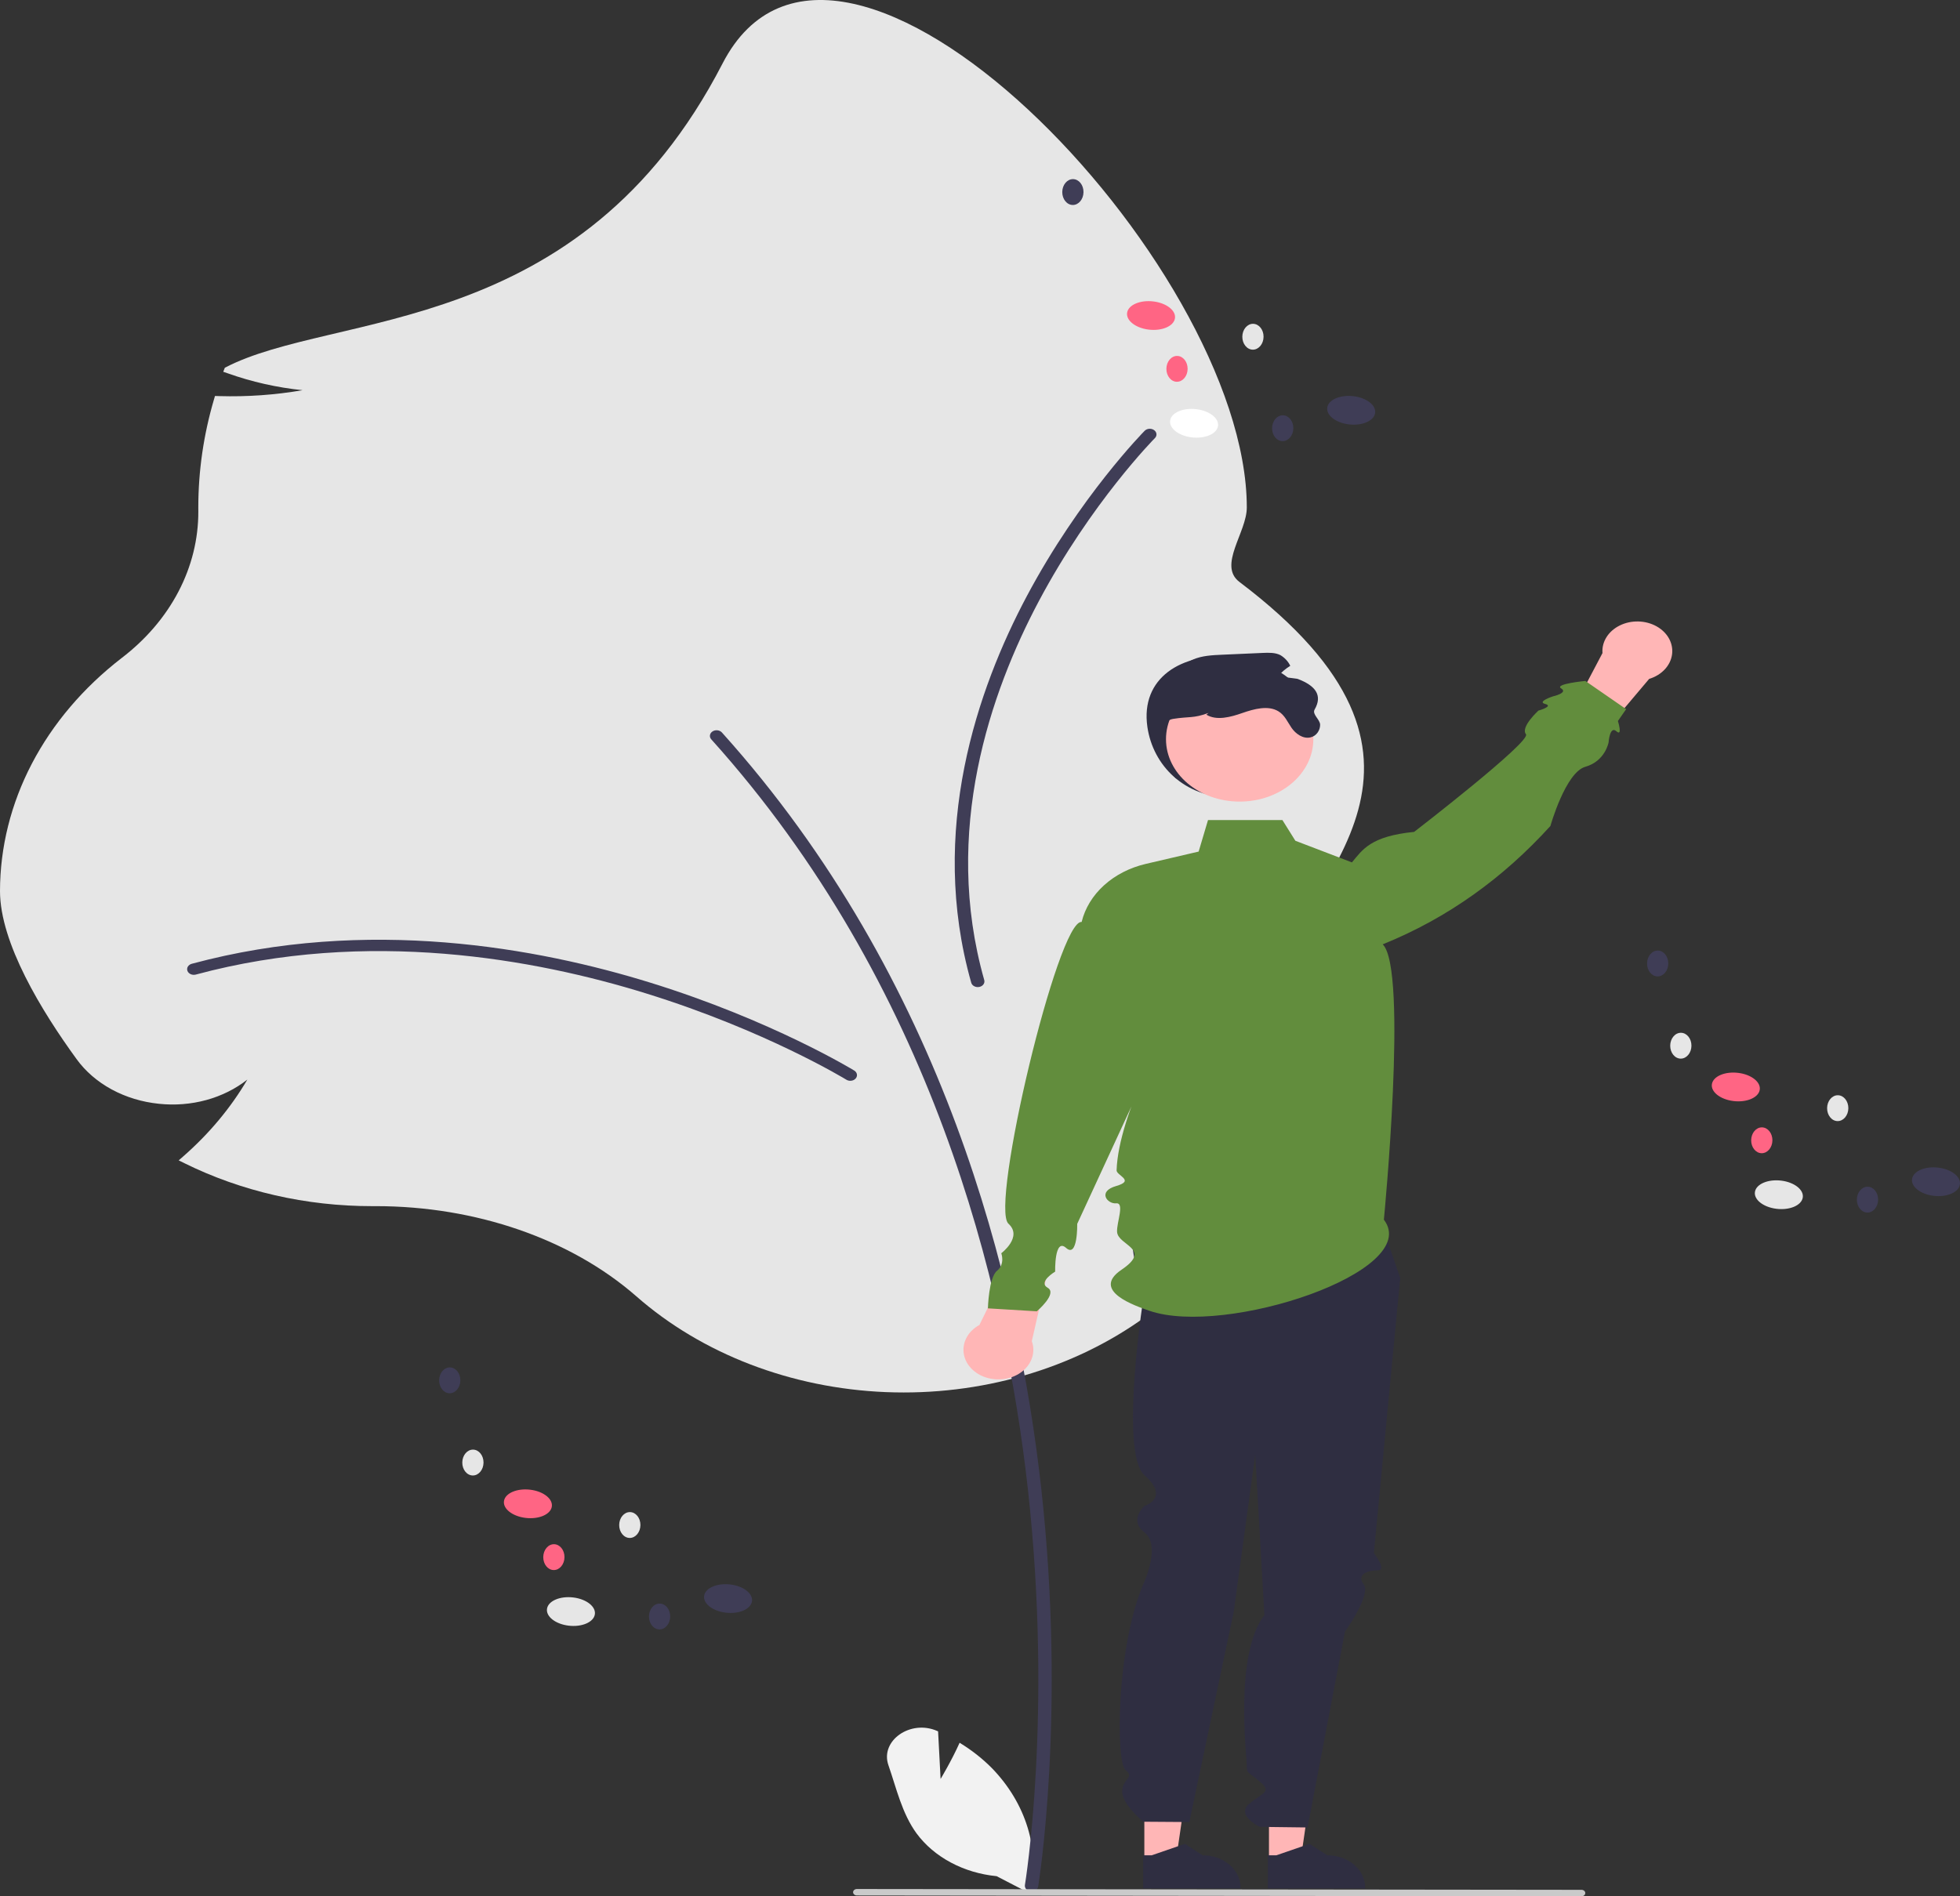 <svg width="217" height="210" viewBox="0 0 217 210" fill="none" xmlns="http://www.w3.org/2000/svg">
<rect x="0" y="0" width="217" height="210" fill="#333333" stroke="none"/>
<g clip-path="url(#clip0_574_319)">
<path d="M104.137 197.006L103.86 191.737C103.832 191.724 103.803 191.711 103.774 191.698C100.811 190.381 97.414 192.766 98.361 195.486C99.251 198.044 99.85 200.803 101.48 203.043C102.443 204.344 103.739 205.445 105.273 206.263C106.806 207.082 108.538 207.598 110.338 207.773L114.103 209.726C114.62 207.286 114.506 204.78 113.769 202.38C113.033 199.981 111.691 197.746 109.837 195.828C108.784 194.761 107.576 193.81 106.243 192.999C105.341 195.013 104.137 197.006 104.137 197.006Z" fill="#F2F2F2"/>
<path d="M70.429 143.538C63.18 137.205 52.676 133.572 41.61 133.572L41.183 133.573C33.894 133.575 26.735 131.937 20.438 128.826L19.783 128.503L20.311 128.042C23.168 125.538 25.553 122.676 27.384 119.557C26.084 120.584 24.533 121.357 22.842 121.82C21.15 122.283 19.359 122.425 17.596 122.236C15.734 122.048 13.946 121.505 12.367 120.649C10.788 119.792 9.458 118.643 8.478 117.288C4.61 111.971 0 104.427 0 98.679C0.006 93.821 1.207 89.017 3.525 84.574C5.844 80.131 9.229 76.146 13.466 72.873C16.149 70.823 18.291 68.318 19.755 65.52C21.218 62.722 21.968 59.694 21.957 56.634L21.955 56.199C21.955 52.17 22.536 48.156 23.686 44.247L23.802 43.852L24.282 43.866C27.373 43.955 30.466 43.736 33.497 43.212C30.654 42.916 27.873 42.29 25.233 41.349L24.717 41.173L24.892 40.725C36.957 34.396 64.19 37.673 79.997 7.031C92.815 -17.816 138.039 29.087 138.039 56.199C138.039 58.965 134.808 62.621 137.227 64.449C163.376 84.215 145.334 96.907 139.645 109.679C138.295 112.709 141.222 116.035 141.222 119.314C141.222 119.87 141.205 120.444 141.172 121.02L141.122 121.906L140.25 121.415C138.525 120.457 136.926 119.346 135.481 118.1C136.98 121.024 137.687 124.196 137.549 127.382C137.411 130.567 136.431 133.686 134.683 136.509C131.942 140.891 129.291 144.029 126.803 145.833C118.832 151.612 108.557 154.594 98.078 154.167C87.599 153.74 77.709 149.938 70.429 143.538Z" fill="#E6E6E6"/>
<path d="M114.207 209.466C114.385 209.466 114.557 209.411 114.692 209.312C114.826 209.213 114.914 209.076 114.939 208.927C114.971 208.74 118.053 189.906 115.285 164.875C112.729 141.759 104.519 108.463 79.927 81.118C79.868 81.052 79.794 80.997 79.71 80.956C79.626 80.914 79.533 80.887 79.437 80.876C79.341 80.865 79.242 80.87 79.148 80.891C79.054 80.912 78.966 80.949 78.888 80.999C78.811 81.049 78.746 81.111 78.697 81.182C78.648 81.254 78.616 81.332 78.603 81.414C78.59 81.496 78.597 81.579 78.621 81.659C78.646 81.739 78.69 81.813 78.749 81.879C103.129 108.988 111.272 142.039 113.81 164.992C116.562 189.877 113.504 208.564 113.473 208.75C113.458 208.839 113.466 208.93 113.496 209.016C113.526 209.102 113.578 209.182 113.647 209.25C113.717 209.318 113.803 209.372 113.899 209.409C113.996 209.447 114.101 209.466 114.207 209.466Z" fill="#3F3D56"/>
<path d="M94.138 119.69C94.295 119.69 94.447 119.648 94.574 119.57C94.701 119.492 94.795 119.383 94.843 119.256C94.892 119.13 94.892 118.995 94.843 118.869C94.795 118.742 94.701 118.633 94.574 118.555C94.485 118.5 85.489 113.007 72.039 108.835C59.606 104.978 40.699 101.482 21.235 106.731C21.143 106.755 21.056 106.796 20.982 106.849C20.907 106.902 20.846 106.967 20.801 107.04C20.756 107.113 20.729 107.193 20.721 107.275C20.713 107.358 20.724 107.44 20.753 107.519C20.783 107.598 20.83 107.671 20.893 107.734C20.956 107.797 21.033 107.848 21.119 107.886C21.206 107.924 21.3 107.947 21.397 107.954C21.494 107.961 21.592 107.951 21.684 107.926C40.75 102.786 59.313 106.224 71.53 110.014C84.787 114.126 93.616 119.516 93.704 119.57C93.83 119.648 93.982 119.69 94.138 119.69Z" fill="#3F3D56"/>
<path d="M128.036 48.157C128.048 48.025 128.009 47.893 127.927 47.781C127.844 47.668 127.722 47.581 127.577 47.531C127.432 47.48 127.272 47.471 127.12 47.502C126.968 47.534 126.832 47.606 126.731 47.707C126.66 47.779 119.547 54.986 113.666 66.051C108.231 76.281 102.754 92.006 107.531 108.833C107.576 108.994 107.696 109.134 107.864 109.221C108.031 109.308 108.233 109.335 108.424 109.296C108.615 109.257 108.78 109.155 108.882 109.013C108.985 108.872 109.016 108.701 108.971 108.539C104.292 92.057 109.677 76.617 115.017 66.567C120.814 55.659 127.794 48.586 127.864 48.516C127.965 48.415 128.025 48.289 128.036 48.157Z" fill="#3F3D56"/>
<path d="M127.034 80.515C127.659 84.786 131.153 88.308 136.233 88.308C138.672 88.308 141.012 87.487 142.737 86.026C144.462 84.564 145.431 82.582 145.431 80.515C145.431 76.21 141.291 73.119 136.233 72.721C130.865 72.299 126.232 75.03 127.034 80.515Z" fill="#2F2E41"/>
<path d="M140.493 206.033L143.996 206.033L145.662 194.585L140.492 194.585L140.493 206.033Z" fill="#FFB6B6"/>
<path d="M140.37 209.129L151.142 209.129V209.013C151.142 208.071 150.7 207.168 149.914 206.502C149.127 205.835 148.061 205.461 146.949 205.461L144.981 204.196L141.31 205.461L140.37 205.461L140.37 209.129Z" fill="#2F2E41"/>
<path d="M126.695 206.033L130.198 206.033L131.864 194.585L126.694 194.585L126.695 206.033Z" fill="#FFB6B6"/>
<path d="M126.572 209.129L137.344 209.129V209.013C137.344 208.071 136.902 207.168 136.116 206.502C135.329 205.835 134.263 205.461 133.151 205.461L131.183 204.196L127.512 205.461L126.572 205.461L126.572 209.129Z" fill="#2F2E41"/>
<path d="M152.548 134.333L155.024 141.528L152.107 171.997C152.107 171.997 153.609 173.902 152.548 173.902C151.486 173.902 150.125 174.324 150.983 175.462C151.84 176.599 148.909 180.684 148.909 180.684L144.764 202.379L139.482 202.313C139.482 202.313 136.797 201.045 138.304 199.764C139.811 198.482 140.872 198.482 139.457 197.283C138.042 196.084 138.042 196.445 138.042 195.515C138.042 194.585 136.624 183.22 139.987 178.861L138.973 161.086L136.587 178.521L131.674 201.779L126.586 201.744C126.586 201.744 124.235 199.824 124.24 198.404C124.244 196.983 125.692 196.865 124.614 196.025C123.537 195.185 123.537 182.276 126.721 175.101C126.721 175.101 128.522 171.092 126.717 169.718C124.911 168.344 126.714 166.772 126.714 166.772C126.714 166.772 129.574 165.897 126.712 163.373C123.85 160.85 126.696 143.005 126.696 143.005C126.696 143.005 123.568 135.802 126.736 132.969C129.905 130.137 152.548 134.333 152.548 134.333Z" fill="#2F2E41"/>
<path d="M108.438 146.728L112.857 137.681L116.338 139.319L114.236 148.523C114.446 149.106 114.461 149.727 114.278 150.317C114.094 150.907 113.72 151.441 113.198 151.861C112.676 152.28 112.026 152.568 111.321 152.692C110.616 152.815 109.885 152.77 109.209 152.561C108.533 152.351 107.939 151.987 107.495 151.507C107.05 151.028 106.772 150.453 106.692 149.847C106.612 149.241 106.733 148.628 107.041 148.077C107.35 147.526 107.834 147.059 108.438 146.728Z" fill="#FFB6B6"/>
<path d="M182.584 75.184L175.861 83.148L172.909 80.884L177.418 72.323C177.369 71.715 177.521 71.107 177.857 70.568C178.193 70.029 178.7 69.58 179.321 69.272C179.942 68.963 180.652 68.808 181.372 68.823C182.091 68.838 182.791 69.022 183.394 69.356C183.996 69.689 184.477 70.159 184.782 70.711C185.086 71.263 185.203 71.877 185.119 72.482C185.035 73.088 184.753 73.662 184.306 74.139C183.858 74.616 183.262 74.978 182.584 75.184Z" fill="#FFB6B6"/>
<path d="M153.215 135.071C157.576 140.802 135.656 148.075 127.245 145.155C125.772 144.644 120.706 142.955 124.169 140.614C127.632 138.272 123.767 137.943 123.676 136.419C123.615 135.4 124.546 133.165 123.575 133.26C122.603 133.356 121.466 131.947 123.582 131.341C125.698 130.734 123.605 130.181 123.623 129.606C123.825 123.324 129.514 113.333 129.514 113.333L119.264 135.532C119.264 135.532 119.34 139.373 118.033 138.199C116.725 137.025 116.821 140.824 116.821 140.824C116.821 140.824 114.877 141.973 115.995 142.613C117.112 143.252 114.791 145.219 114.791 145.219L109.376 144.891C109.376 144.891 109.461 141.483 110.385 140.729C111.31 139.975 110.856 138.789 110.856 138.789C110.856 138.789 113.263 136.983 111.649 135.517C109.574 133.632 117.142 101.785 119.753 102.101C120.123 100.578 120.982 99.172 122.235 98.037C123.489 96.902 125.089 96.083 126.858 95.67L132.707 94.306L133.745 90.814H141.981L143.416 93.109L149.677 95.503C150.856 94.093 151.738 92.607 156.567 92.125C156.567 92.125 169.581 82.093 168.945 81.31C168.31 80.527 170.327 78.693 170.327 78.693C170.327 78.693 172.05 78.215 171.078 77.96C170.106 77.705 171.943 77.115 171.943 77.115C171.943 77.115 173.645 76.736 172.842 76.237C172.04 75.739 175.521 75.411 175.521 75.411L180.038 78.533L179.125 79.845C179.125 79.845 179.682 81.631 178.955 80.979C178.229 80.327 178.092 82.219 178.092 82.219C178.092 82.219 177.721 84.291 175.521 84.915C173.321 85.539 171.653 91.47 171.653 91.47C166.465 97.186 160.342 101.644 153.086 104.579C155.914 107.329 153.215 135.071 153.215 135.071Z" fill="#628D3D"/>
<path d="M137.249 88.771C141.754 88.771 145.406 85.677 145.406 81.86C145.406 78.043 141.754 74.949 137.249 74.949C132.744 74.949 129.092 78.043 129.092 81.86C129.092 85.677 132.744 88.771 137.249 88.771Z" fill="#FFB6B6"/>
<path d="M128.803 82.613C129.061 84.115 130.572 86.21 130.218 86.21C129.864 86.21 127.349 80.019 129.864 79.615C131.689 79.323 132.097 79.579 133.802 78.953L133.562 79.145C134.69 79.84 136.261 79.412 137.549 78.959C138.84 78.509 140.407 78.081 141.54 78.773C142.251 79.208 142.551 79.963 142.994 80.605C143.436 81.249 144.253 81.858 145.095 81.66C145.771 81.501 146.16 80.859 146.157 80.266C146.153 79.672 145.241 79.108 145.548 78.575C146.458 76.997 145.64 75.921 143.655 75.179C142.934 75.086 142.212 74.991 141.49 74.894C141.868 74.45 142.327 74.06 142.849 73.737C142.628 73.258 142.247 72.844 141.752 72.547C141.175 72.256 140.461 72.277 139.792 72.307C138.299 72.373 136.807 72.439 135.316 72.505C134.213 72.553 133.07 72.61 132.083 73.039C130.852 73.575 130.045 74.621 129.458 75.686C128.141 78.078 128.35 80.002 128.803 82.613Z" fill="#2F2E41"/>
<path d="M94.871 209.908L175.093 210C175.205 210 175.312 209.962 175.391 209.896C175.47 209.829 175.514 209.738 175.514 209.643C175.514 209.548 175.47 209.458 175.391 209.391C175.312 209.324 175.205 209.286 175.093 209.286L94.871 209.194C94.759 209.194 94.652 209.232 94.573 209.299C94.494 209.366 94.449 209.456 94.449 209.551C94.449 209.646 94.494 209.736 94.573 209.803C94.652 209.87 94.759 209.908 94.871 209.908Z" fill="#CACACA"/>
<path d="M65.856 178.796C66.004 177.934 64.939 177.09 63.478 176.91C62.017 176.73 60.712 177.282 60.565 178.143C60.417 179.004 61.481 179.849 62.943 180.029C64.404 180.209 65.708 179.657 65.856 178.796Z" fill="#E6E6E6"/>
<path d="M83.252 177.357C83.4 176.496 82.336 175.652 80.874 175.472C79.413 175.292 78.109 175.844 77.961 176.705C77.813 177.566 78.878 178.41 80.339 178.59C81.8 178.771 83.105 178.218 83.252 177.357Z" fill="#3F3D56"/>
<path d="M61.092 166.863C61.24 166.001 60.175 165.157 58.714 164.977C57.253 164.797 55.949 165.349 55.801 166.21C55.653 167.072 56.718 167.916 58.179 168.096C59.64 168.276 60.944 167.724 61.092 166.863Z" fill="#FF6584"/>
<path d="M53.533 161.975C53.54 161.184 53.02 160.54 52.37 160.536C51.721 160.532 51.189 161.169 51.182 161.96C51.175 162.75 51.696 163.395 52.345 163.399C52.994 163.403 53.526 162.765 53.533 161.975Z" fill="#E6E6E6"/>
<path d="M50.969 152.871C50.977 152.08 50.456 151.436 49.807 151.432C49.158 151.427 48.626 152.065 48.619 152.856C48.612 153.646 49.132 154.29 49.781 154.295C50.431 154.299 50.962 153.661 50.969 152.871Z" fill="#3F3D56"/>
<path d="M70.904 168.893C70.911 168.103 70.391 167.458 69.742 167.454C69.092 167.45 68.56 168.088 68.553 168.878C68.546 169.669 69.067 170.313 69.716 170.317C70.365 170.322 70.897 169.684 70.904 168.893Z" fill="#E6E6E6"/>
<path d="M62.497 172.45C62.504 171.659 61.984 171.015 61.335 171.011C60.686 171.006 60.154 171.644 60.147 172.435C60.139 173.225 60.66 173.869 61.309 173.874C61.958 173.878 62.49 173.24 62.497 172.45Z" fill="#FF6584"/>
<path d="M74.2 179.023C74.207 178.232 73.686 177.588 73.037 177.584C72.388 177.579 71.856 178.217 71.849 179.008C71.842 179.798 72.363 180.443 73.012 180.447C73.661 180.451 74.193 179.813 74.2 179.023Z" fill="#3F3D56"/>
<path d="M199.59 132.632C199.738 131.771 198.673 130.927 197.212 130.747C195.751 130.567 194.446 131.119 194.299 131.98C194.151 132.841 195.215 133.686 196.676 133.866C198.138 134.046 199.442 133.494 199.59 132.632Z" fill="#E6E6E6"/>
<path d="M216.986 131.194C217.134 130.333 216.07 129.489 214.608 129.309C213.147 129.129 211.843 129.681 211.695 130.542C211.547 131.403 212.612 132.247 214.073 132.427C215.534 132.608 216.838 132.055 216.986 131.194Z" fill="#3F3D56"/>
<path d="M194.826 120.7C194.974 119.838 193.909 118.994 192.448 118.814C190.987 118.634 189.682 119.186 189.534 120.047C189.386 120.909 190.451 121.753 191.912 121.933C193.373 122.113 194.678 121.561 194.826 120.7Z" fill="#FF6584"/>
<path d="M187.267 115.812C187.274 115.021 186.753 114.377 186.104 114.373C185.455 114.369 184.923 115.006 184.916 115.797C184.909 116.587 185.43 117.232 186.079 117.236C186.728 117.24 187.26 116.602 187.267 115.812Z" fill="#E6E6E6"/>
<path d="M184.703 106.708C184.71 105.917 184.19 105.273 183.541 105.268C182.892 105.264 182.36 105.902 182.353 106.692C182.346 107.483 182.866 108.127 183.515 108.132C184.164 108.136 184.696 107.498 184.703 106.708Z" fill="#3F3D56"/>
<path d="M204.638 122.73C204.645 121.94 204.124 121.295 203.475 121.291C202.826 121.287 202.294 121.925 202.287 122.715C202.28 123.506 202.801 124.15 203.45 124.154C204.099 124.158 204.631 123.521 204.638 122.73Z" fill="#E6E6E6"/>
<path d="M196.231 126.287C196.238 125.496 195.718 124.852 195.069 124.848C194.419 124.843 193.888 125.481 193.88 126.272C193.873 127.062 194.394 127.706 195.043 127.711C195.692 127.715 196.224 127.077 196.231 126.287Z" fill="#FF6584"/>
<path d="M207.934 132.86C207.941 132.069 207.42 131.425 206.771 131.421C206.122 131.416 205.59 132.054 205.583 132.845C205.576 133.635 206.097 134.279 206.746 134.284C207.395 134.288 207.927 133.65 207.934 132.86Z" fill="#3F3D56"/>
<path d="M134.846 47.201C134.994 46.34 133.929 45.496 132.468 45.316C131.007 45.135 129.702 45.688 129.554 46.549C129.407 47.41 130.471 48.254 131.932 48.434C133.393 48.614 134.698 48.062 134.846 47.201Z" fill="white"/>
<path d="M152.242 45.763C152.39 44.901 151.325 44.057 149.864 43.877C148.403 43.697 147.099 44.249 146.951 45.11C146.803 45.972 147.868 46.816 149.329 46.996C150.79 47.176 152.094 46.624 152.242 45.763Z" fill="#3F3D56"/>
<path d="M130.082 35.268C130.23 34.407 129.165 33.563 127.704 33.383C126.243 33.203 124.939 33.755 124.791 34.616C124.643 35.477 125.707 36.321 127.169 36.501C128.63 36.681 129.934 36.129 130.082 35.268Z" fill="#FF6584"/>
<path d="M122.523 30.38C122.53 29.59 122.009 28.945 121.36 28.941C120.711 28.937 120.179 29.575 120.172 30.365C120.165 31.156 120.685 31.8 121.335 31.804C121.984 31.808 122.516 31.171 122.523 30.38Z" fill="#E6E6E6"/>
<path d="M119.959 21.276C119.966 20.485 119.446 19.841 118.797 19.837C118.147 19.833 117.616 20.47 117.608 21.261C117.601 22.052 118.122 22.696 118.771 22.7C119.42 22.704 119.952 22.067 119.959 21.276Z" fill="#3F3D56"/>
<path d="M139.894 37.299C139.901 36.508 139.38 35.864 138.731 35.86C138.082 35.855 137.55 36.493 137.543 37.284C137.536 38.074 138.057 38.719 138.706 38.723C139.355 38.727 139.887 38.089 139.894 37.299Z" fill="#E6E6E6"/>
<path d="M131.487 40.855C131.494 40.065 130.974 39.42 130.324 39.416C129.675 39.412 129.143 40.049 129.136 40.84C129.129 41.631 129.65 42.275 130.299 42.279C130.948 42.283 131.48 41.646 131.487 40.855Z" fill="#FF6584"/>
<path d="M143.19 47.428C143.197 46.638 142.676 45.993 142.027 45.989C141.378 45.985 140.846 46.623 140.839 47.413C140.832 48.204 141.352 48.848 142.002 48.852C142.651 48.856 143.183 48.219 143.19 47.428Z" fill="#3F3D56"/>
</g>
<defs>
<clipPath id="clip0_574_319">
<rect width="217" height="210" fill="white"/>
</clipPath>
</defs>
</svg>
